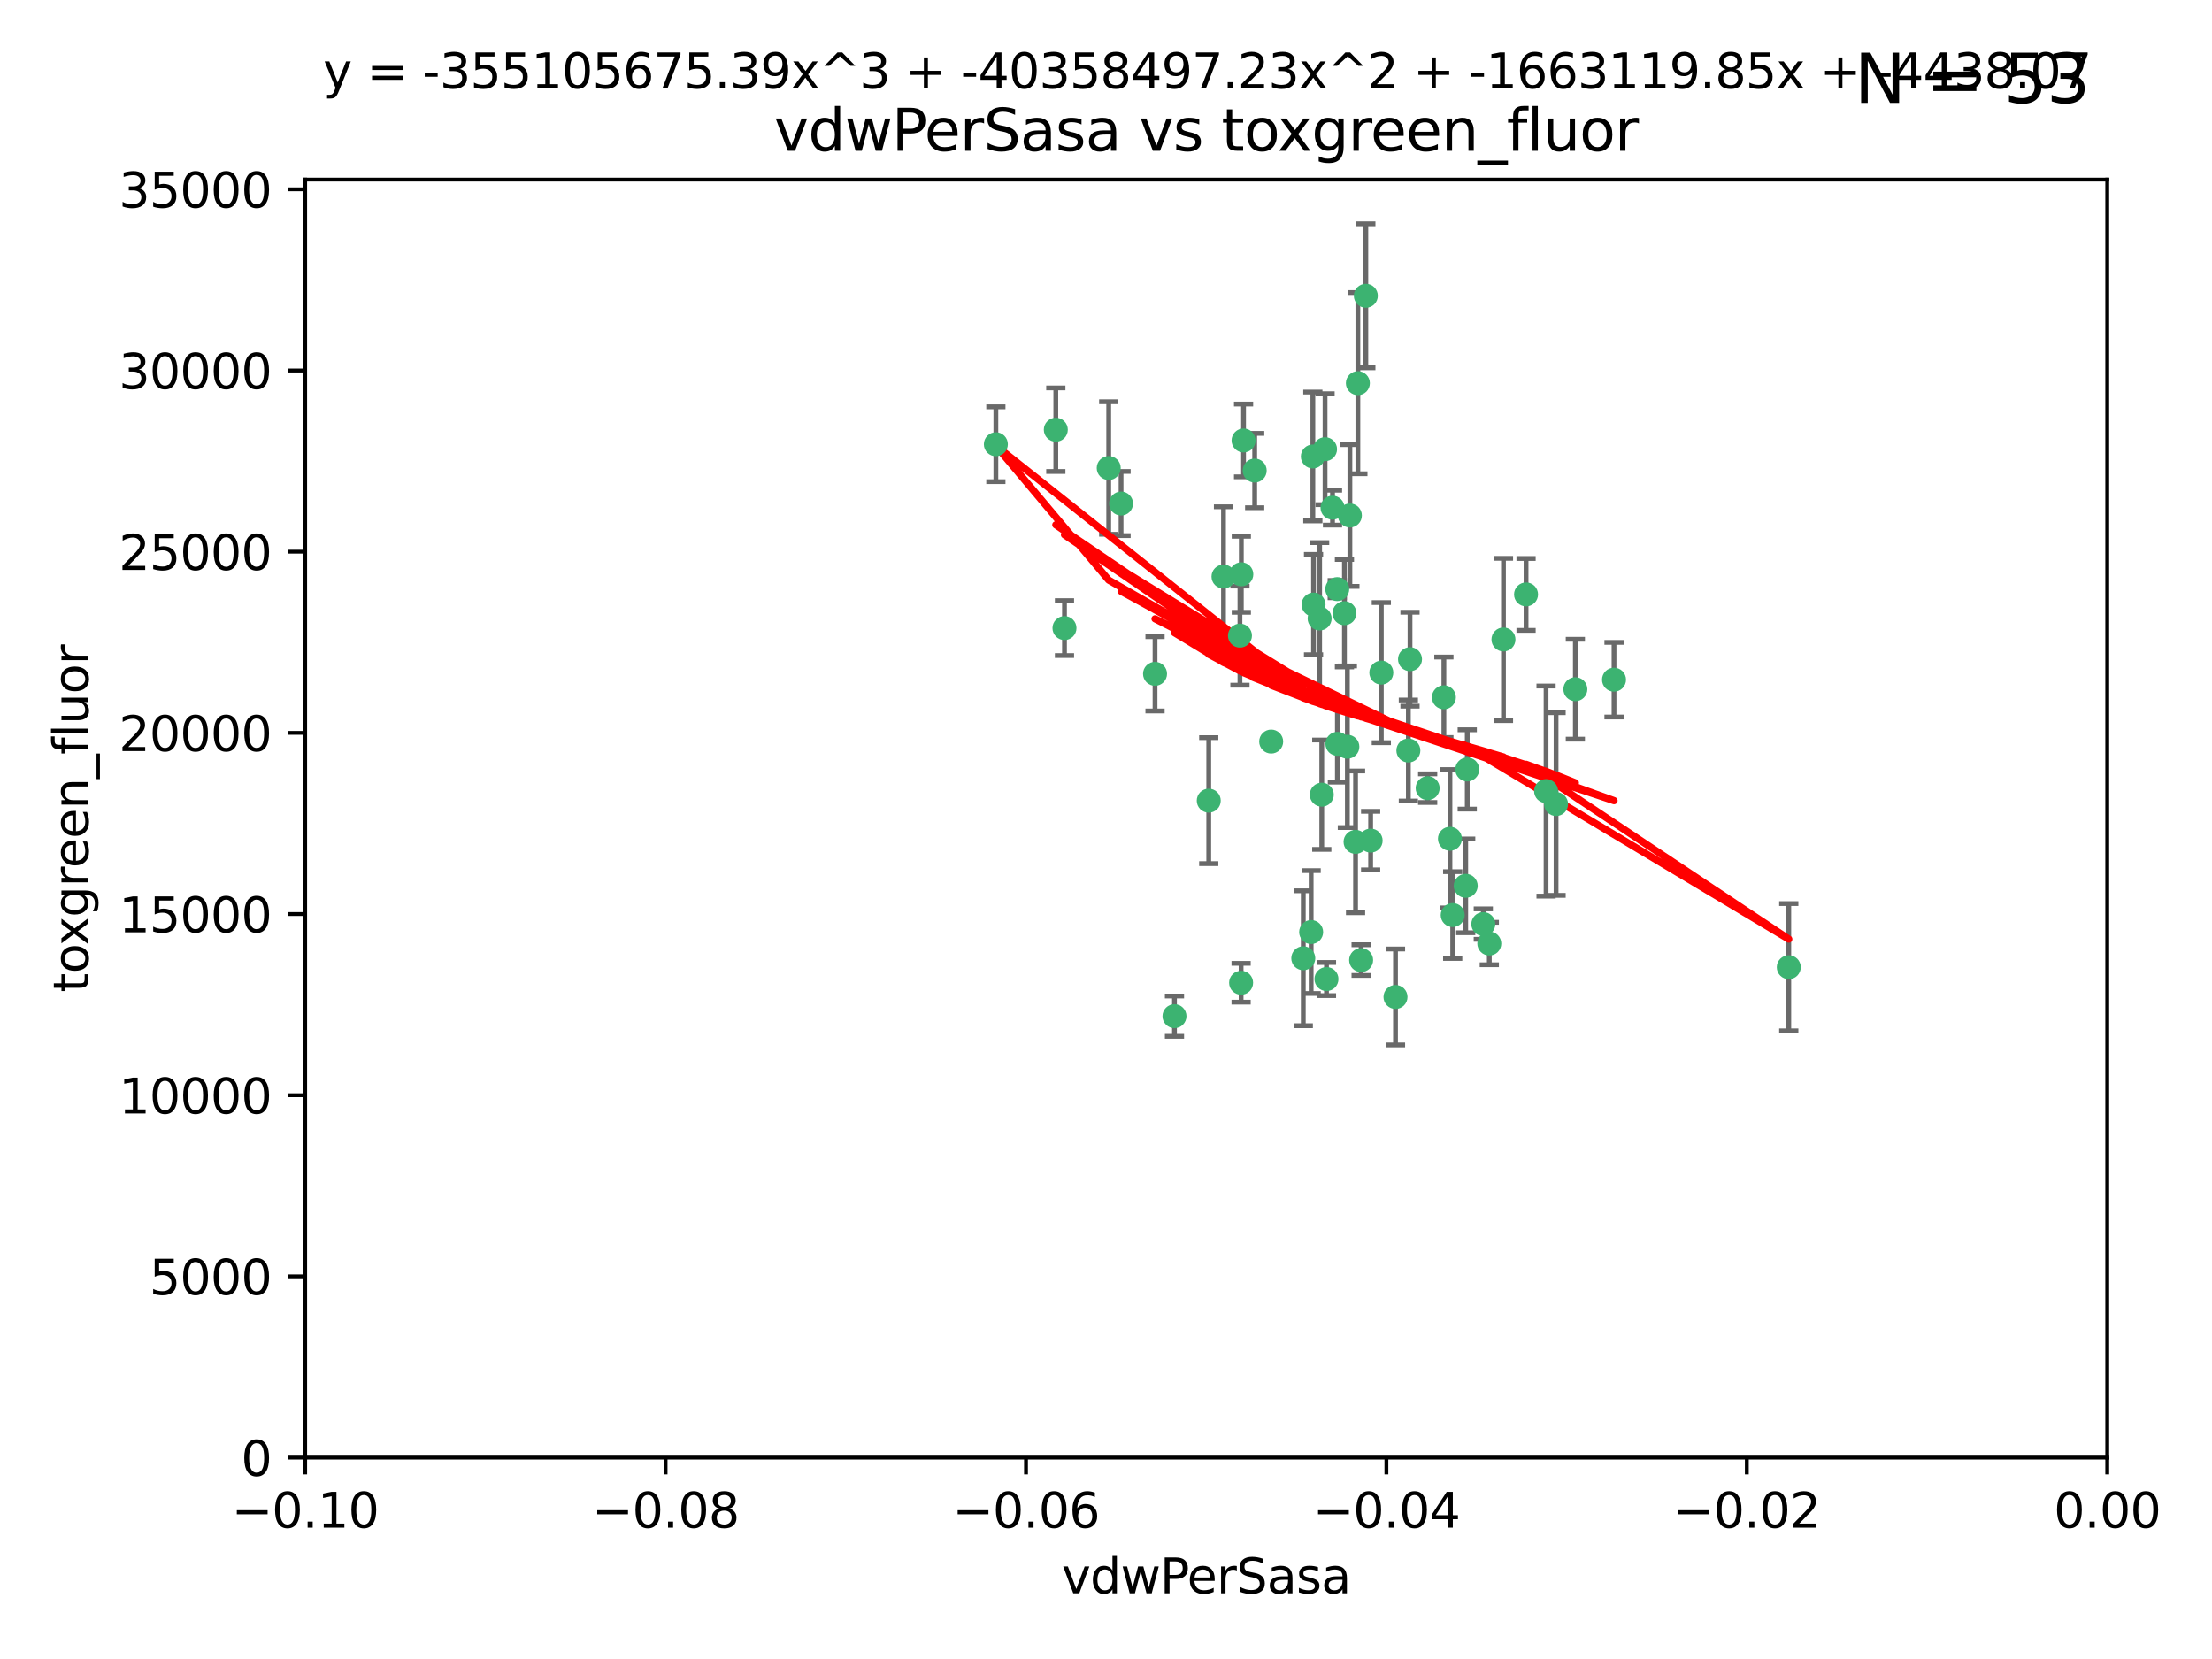 <?xml version="1.0" encoding="utf-8" standalone="no"?>
<!DOCTYPE svg PUBLIC "-//W3C//DTD SVG 1.1//EN"
  "http://www.w3.org/Graphics/SVG/1.1/DTD/svg11.dtd">
<svg xmlns:xlink="http://www.w3.org/1999/xlink" width="460.8pt" height="345.6pt" viewBox="0 0 460.8 345.6" xmlns="http://www.w3.org/2000/svg" version="1.1">
 <defs>
  <style type="text/css">*{stroke-linejoin: round; stroke-linecap: butt}</style>
 </defs>
 <g id="figure_1">
  <g id="patch_1">
   <path d="M 0 345.6 
L 460.8 345.6 
L 460.8 0 
L 0 0 
z
" style="fill: #ffffff"/>
  </g>
  <g id="axes_1">
   <g id="patch_2">
    <path d="M 63.571 303.64 
L 438.975 303.64 
L 438.975 37.411 
L 63.571 37.411 
z
" style="fill: #ffffff"/>
   </g>
   <g id="PathCollection_1">
    <defs>
     <path id="m652ab8108d" d="M 0 1.118 
C 0.297 1.118 0.581 1 0.791 0.791 
C 1 0.581 1.118 0.297 1.118 0 
C 1.118 -0.297 1 -0.581 0.791 -0.791 
C 0.581 -1 0.297 -1.118 0 -1.118 
C -0.297 -1.118 -0.581 -1 -0.791 -0.791 
C -1 -0.581 -1.118 -0.297 -1.118 0 
C -1.118 0.297 -1 0.581 -0.791 0.791 
C -0.581 1 -0.297 1.118 0 1.118 
z
" style="stroke: #3cb371"/>
    </defs>
    <g clip-path="url(#p3e6c716618)">
     <use xlink:href="#m652ab8108d" x="261.374" y="98.026" style="fill: #3cb371; stroke: #3cb371"/>
     <use xlink:href="#m652ab8108d" x="273.49" y="95.094" style="fill: #3cb371; stroke: #3cb371"/>
     <use xlink:href="#m652ab8108d" x="219.944" y="89.516" style="fill: #3cb371; stroke: #3cb371"/>
     <use xlink:href="#m652ab8108d" x="274.902" y="128.839" style="fill: #3cb371; stroke: #3cb371"/>
     <use xlink:href="#m652ab8108d" x="293.731" y="137.321" style="fill: #3cb371; stroke: #3cb371"/>
     <use xlink:href="#m652ab8108d" x="259.057" y="91.754" style="fill: #3cb371; stroke: #3cb371"/>
     <use xlink:href="#m652ab8108d" x="273.633" y="125.947" style="fill: #3cb371; stroke: #3cb371"/>
     <use xlink:href="#m652ab8108d" x="264.81" y="154.483" style="fill: #3cb371; stroke: #3cb371"/>
     <use xlink:href="#m652ab8108d" x="281.206" y="107.386" style="fill: #3cb371; stroke: #3cb371"/>
     <use xlink:href="#m652ab8108d" x="258.59" y="119.635" style="fill: #3cb371; stroke: #3cb371"/>
     <use xlink:href="#m652ab8108d" x="282.869" y="79.819" style="fill: #3cb371; stroke: #3cb371"/>
     <use xlink:href="#m652ab8108d" x="278.572" y="122.72" style="fill: #3cb371; stroke: #3cb371"/>
     <use xlink:href="#m652ab8108d" x="276.328" y="203.953" style="fill: #3cb371; stroke: #3cb371"/>
     <use xlink:href="#m652ab8108d" x="278.602" y="154.954" style="fill: #3cb371; stroke: #3cb371"/>
     <use xlink:href="#m652ab8108d" x="233.536" y="104.896" style="fill: #3cb371; stroke: #3cb371"/>
     <use xlink:href="#m652ab8108d" x="293.388" y="156.348" style="fill: #3cb371; stroke: #3cb371"/>
     <use xlink:href="#m652ab8108d" x="277.586" y="105.756" style="fill: #3cb371; stroke: #3cb371"/>
     <use xlink:href="#m652ab8108d" x="230.966" y="97.498" style="fill: #3cb371; stroke: #3cb371"/>
     <use xlink:href="#m652ab8108d" x="207.456" y="92.545" style="fill: #3cb371; stroke: #3cb371"/>
     <use xlink:href="#m652ab8108d" x="275.349" y="165.548" style="fill: #3cb371; stroke: #3cb371"/>
     <use xlink:href="#m652ab8108d" x="254.878" y="120.108" style="fill: #3cb371; stroke: #3cb371"/>
     <use xlink:href="#m652ab8108d" x="244.665" y="211.686" style="fill: #3cb371; stroke: #3cb371"/>
     <use xlink:href="#m652ab8108d" x="283.547" y="200.005" style="fill: #3cb371; stroke: #3cb371"/>
     <use xlink:href="#m652ab8108d" x="221.75" y="130.84" style="fill: #3cb371; stroke: #3cb371"/>
     <use xlink:href="#m652ab8108d" x="271.497" y="199.62" style="fill: #3cb371; stroke: #3cb371"/>
     <use xlink:href="#m652ab8108d" x="282.387" y="175.376" style="fill: #3cb371; stroke: #3cb371"/>
     <use xlink:href="#m652ab8108d" x="240.614" y="140.37" style="fill: #3cb371; stroke: #3cb371"/>
     <use xlink:href="#m652ab8108d" x="276.03" y="93.572" style="fill: #3cb371; stroke: #3cb371"/>
     <use xlink:href="#m652ab8108d" x="280.072" y="127.738" style="fill: #3cb371; stroke: #3cb371"/>
     <use xlink:href="#m652ab8108d" x="300.789" y="145.262" style="fill: #3cb371; stroke: #3cb371"/>
     <use xlink:href="#m652ab8108d" x="287.754" y="140.122" style="fill: #3cb371; stroke: #3cb371"/>
     <use xlink:href="#m652ab8108d" x="284.527" y="61.614" style="fill: #3cb371; stroke: #3cb371"/>
     <use xlink:href="#m652ab8108d" x="302.623" y="190.622" style="fill: #3cb371; stroke: #3cb371"/>
     <use xlink:href="#m652ab8108d" x="258.305" y="132.411" style="fill: #3cb371; stroke: #3cb371"/>
     <use xlink:href="#m652ab8108d" x="251.805" y="166.79" style="fill: #3cb371; stroke: #3cb371"/>
     <use xlink:href="#m652ab8108d" x="258.546" y="204.723" style="fill: #3cb371; stroke: #3cb371"/>
     <use xlink:href="#m652ab8108d" x="297.408" y="164.19" style="fill: #3cb371; stroke: #3cb371"/>
     <use xlink:href="#m652ab8108d" x="280.68" y="155.561" style="fill: #3cb371; stroke: #3cb371"/>
     <use xlink:href="#m652ab8108d" x="290.707" y="207.684" style="fill: #3cb371; stroke: #3cb371"/>
     <use xlink:href="#m652ab8108d" x="313.198" y="133.213" style="fill: #3cb371; stroke: #3cb371"/>
     <use xlink:href="#m652ab8108d" x="305.654" y="160.289" style="fill: #3cb371; stroke: #3cb371"/>
     <use xlink:href="#m652ab8108d" x="310.249" y="196.552" style="fill: #3cb371; stroke: #3cb371"/>
     <use xlink:href="#m652ab8108d" x="302.048" y="174.728" style="fill: #3cb371; stroke: #3cb371"/>
     <use xlink:href="#m652ab8108d" x="336.23" y="141.593" style="fill: #3cb371; stroke: #3cb371"/>
     <use xlink:href="#m652ab8108d" x="285.529" y="175.112" style="fill: #3cb371; stroke: #3cb371"/>
     <use xlink:href="#m652ab8108d" x="273.135" y="194.16" style="fill: #3cb371; stroke: #3cb371"/>
     <use xlink:href="#m652ab8108d" x="308.999" y="192.502" style="fill: #3cb371; stroke: #3cb371"/>
     <use xlink:href="#m652ab8108d" x="322.074" y="164.794" style="fill: #3cb371; stroke: #3cb371"/>
     <use xlink:href="#m652ab8108d" x="328.173" y="143.576" style="fill: #3cb371; stroke: #3cb371"/>
     <use xlink:href="#m652ab8108d" x="324.157" y="167.495" style="fill: #3cb371; stroke: #3cb371"/>
     <use xlink:href="#m652ab8108d" x="317.903" y="123.828" style="fill: #3cb371; stroke: #3cb371"/>
     <use xlink:href="#m652ab8108d" x="372.634" y="201.488" style="fill: #3cb371; stroke: #3cb371"/>
     <use xlink:href="#m652ab8108d" x="305.333" y="184.534" style="fill: #3cb371; stroke: #3cb371"/>
    </g>
   </g>
   <g id="matplotlib.axis_1">
    <g id="xtick_1">
     <g id="line2d_1">
      <defs>
       <path id="m09609384fc" d="M 0 0 
L 0 3.5 
" style="stroke: #000000; stroke-width: 0.8"/>
      </defs>
      <g>
       <use xlink:href="#m09609384fc" x="63.571" y="303.64" style="stroke: #000000; stroke-width: 0.8"/>
      </g>
     </g>
     <g id="text_1">
      <!-- −0.10 -->
      <g transform="translate(48.249 318.238)scale(0.1 -0.1)">
       <defs>
        <path id="DejaVuSans-2212" d="M 678 2272 
L 4684 2272 
L 4684 1741 
L 678 1741 
L 678 2272 
z
" transform="scale(0.016)"/>
        <path id="DejaVuSans-30" d="M 2034 4250 
Q 1547 4250 1301 3770 
Q 1056 3291 1056 2328 
Q 1056 1369 1301 889 
Q 1547 409 2034 409 
Q 2525 409 2770 889 
Q 3016 1369 3016 2328 
Q 3016 3291 2770 3770 
Q 2525 4250 2034 4250 
z
M 2034 4750 
Q 2819 4750 3233 4129 
Q 3647 3509 3647 2328 
Q 3647 1150 3233 529 
Q 2819 -91 2034 -91 
Q 1250 -91 836 529 
Q 422 1150 422 2328 
Q 422 3509 836 4129 
Q 1250 4750 2034 4750 
z
" transform="scale(0.016)"/>
        <path id="DejaVuSans-2e" d="M 684 794 
L 1344 794 
L 1344 0 
L 684 0 
L 684 794 
z
" transform="scale(0.016)"/>
        <path id="DejaVuSans-31" d="M 794 531 
L 1825 531 
L 1825 4091 
L 703 3866 
L 703 4441 
L 1819 4666 
L 2450 4666 
L 2450 531 
L 3481 531 
L 3481 0 
L 794 0 
L 794 531 
z
" transform="scale(0.016)"/>
       </defs>
       <use xlink:href="#DejaVuSans-2212"/>
       <use xlink:href="#DejaVuSans-30" x="83.789"/>
       <use xlink:href="#DejaVuSans-2e" x="147.412"/>
       <use xlink:href="#DejaVuSans-31" x="179.199"/>
       <use xlink:href="#DejaVuSans-30" x="242.822"/>
      </g>
     </g>
    </g>
    <g id="xtick_2">
     <g id="line2d_2">
      <g>
       <use xlink:href="#m09609384fc" x="138.652" y="303.64" style="stroke: #000000; stroke-width: 0.8"/>
      </g>
     </g>
     <g id="text_2">
      <!-- −0.08 -->
      <g transform="translate(123.329 318.238)scale(0.1 -0.1)">
       <defs>
        <path id="DejaVuSans-38" d="M 2034 2216 
Q 1584 2216 1326 1975 
Q 1069 1734 1069 1313 
Q 1069 891 1326 650 
Q 1584 409 2034 409 
Q 2484 409 2743 651 
Q 3003 894 3003 1313 
Q 3003 1734 2745 1975 
Q 2488 2216 2034 2216 
z
M 1403 2484 
Q 997 2584 770 2862 
Q 544 3141 544 3541 
Q 544 4100 942 4425 
Q 1341 4750 2034 4750 
Q 2731 4750 3128 4425 
Q 3525 4100 3525 3541 
Q 3525 3141 3298 2862 
Q 3072 2584 2669 2484 
Q 3125 2378 3379 2068 
Q 3634 1759 3634 1313 
Q 3634 634 3220 271 
Q 2806 -91 2034 -91 
Q 1263 -91 848 271 
Q 434 634 434 1313 
Q 434 1759 690 2068 
Q 947 2378 1403 2484 
z
M 1172 3481 
Q 1172 3119 1398 2916 
Q 1625 2713 2034 2713 
Q 2441 2713 2670 2916 
Q 2900 3119 2900 3481 
Q 2900 3844 2670 4047 
Q 2441 4250 2034 4250 
Q 1625 4250 1398 4047 
Q 1172 3844 1172 3481 
z
" transform="scale(0.016)"/>
       </defs>
       <use xlink:href="#DejaVuSans-2212"/>
       <use xlink:href="#DejaVuSans-30" x="83.789"/>
       <use xlink:href="#DejaVuSans-2e" x="147.412"/>
       <use xlink:href="#DejaVuSans-30" x="179.199"/>
       <use xlink:href="#DejaVuSans-38" x="242.822"/>
      </g>
     </g>
    </g>
    <g id="xtick_3">
     <g id="line2d_3">
      <g>
       <use xlink:href="#m09609384fc" x="213.733" y="303.64" style="stroke: #000000; stroke-width: 0.8"/>
      </g>
     </g>
     <g id="text_3">
      <!-- −0.06 -->
      <g transform="translate(198.41 318.238)scale(0.1 -0.1)">
       <defs>
        <path id="DejaVuSans-36" d="M 2113 2584 
Q 1688 2584 1439 2293 
Q 1191 2003 1191 1497 
Q 1191 994 1439 701 
Q 1688 409 2113 409 
Q 2538 409 2786 701 
Q 3034 994 3034 1497 
Q 3034 2003 2786 2293 
Q 2538 2584 2113 2584 
z
M 3366 4563 
L 3366 3988 
Q 3128 4100 2886 4159 
Q 2644 4219 2406 4219 
Q 1781 4219 1451 3797 
Q 1122 3375 1075 2522 
Q 1259 2794 1537 2939 
Q 1816 3084 2150 3084 
Q 2853 3084 3261 2657 
Q 3669 2231 3669 1497 
Q 3669 778 3244 343 
Q 2819 -91 2113 -91 
Q 1303 -91 875 529 
Q 447 1150 447 2328 
Q 447 3434 972 4092 
Q 1497 4750 2381 4750 
Q 2619 4750 2861 4703 
Q 3103 4656 3366 4563 
z
" transform="scale(0.016)"/>
       </defs>
       <use xlink:href="#DejaVuSans-2212"/>
       <use xlink:href="#DejaVuSans-30" x="83.789"/>
       <use xlink:href="#DejaVuSans-2e" x="147.412"/>
       <use xlink:href="#DejaVuSans-30" x="179.199"/>
       <use xlink:href="#DejaVuSans-36" x="242.822"/>
      </g>
     </g>
    </g>
    <g id="xtick_4">
     <g id="line2d_4">
      <g>
       <use xlink:href="#m09609384fc" x="288.813" y="303.64" style="stroke: #000000; stroke-width: 0.8"/>
      </g>
     </g>
     <g id="text_4">
      <!-- −0.04 -->
      <g transform="translate(273.491 318.238)scale(0.1 -0.1)">
       <defs>
        <path id="DejaVuSans-34" d="M 2419 4116 
L 825 1625 
L 2419 1625 
L 2419 4116 
z
M 2253 4666 
L 3047 4666 
L 3047 1625 
L 3713 1625 
L 3713 1100 
L 3047 1100 
L 3047 0 
L 2419 0 
L 2419 1100 
L 313 1100 
L 313 1709 
L 2253 4666 
z
" transform="scale(0.016)"/>
       </defs>
       <use xlink:href="#DejaVuSans-2212"/>
       <use xlink:href="#DejaVuSans-30" x="83.789"/>
       <use xlink:href="#DejaVuSans-2e" x="147.412"/>
       <use xlink:href="#DejaVuSans-30" x="179.199"/>
       <use xlink:href="#DejaVuSans-34" x="242.822"/>
      </g>
     </g>
    </g>
    <g id="xtick_5">
     <g id="line2d_5">
      <g>
       <use xlink:href="#m09609384fc" x="363.894" y="303.64" style="stroke: #000000; stroke-width: 0.8"/>
      </g>
     </g>
     <g id="text_5">
      <!-- −0.02 -->
      <g transform="translate(348.572 318.238)scale(0.1 -0.1)">
       <defs>
        <path id="DejaVuSans-32" d="M 1228 531 
L 3431 531 
L 3431 0 
L 469 0 
L 469 531 
Q 828 903 1448 1529 
Q 2069 2156 2228 2338 
Q 2531 2678 2651 2914 
Q 2772 3150 2772 3378 
Q 2772 3750 2511 3984 
Q 2250 4219 1831 4219 
Q 1534 4219 1204 4116 
Q 875 4013 500 3803 
L 500 4441 
Q 881 4594 1212 4672 
Q 1544 4750 1819 4750 
Q 2544 4750 2975 4387 
Q 3406 4025 3406 3419 
Q 3406 3131 3298 2873 
Q 3191 2616 2906 2266 
Q 2828 2175 2409 1742 
Q 1991 1309 1228 531 
z
" transform="scale(0.016)"/>
       </defs>
       <use xlink:href="#DejaVuSans-2212"/>
       <use xlink:href="#DejaVuSans-30" x="83.789"/>
       <use xlink:href="#DejaVuSans-2e" x="147.412"/>
       <use xlink:href="#DejaVuSans-30" x="179.199"/>
       <use xlink:href="#DejaVuSans-32" x="242.822"/>
      </g>
     </g>
    </g>
    <g id="xtick_6">
     <g id="line2d_6">
      <g>
       <use xlink:href="#m09609384fc" x="438.975" y="303.64" style="stroke: #000000; stroke-width: 0.8"/>
      </g>
     </g>
     <g id="text_6">
      <!-- 0.00 -->
      <g transform="translate(427.842 318.238)scale(0.1 -0.1)">
       <use xlink:href="#DejaVuSans-30"/>
       <use xlink:href="#DejaVuSans-2e" x="63.623"/>
       <use xlink:href="#DejaVuSans-30" x="95.41"/>
       <use xlink:href="#DejaVuSans-30" x="159.033"/>
      </g>
     </g>
    </g>
    <g id="text_7">
     <!-- vdwPerSasa -->
     <g transform="translate(221.178 331.917)scale(0.1 -0.1)">
      <defs>
       <path id="DejaVuSans-76" d="M 191 3500 
L 800 3500 
L 1894 563 
L 2988 3500 
L 3597 3500 
L 2284 0 
L 1503 0 
L 191 3500 
z
" transform="scale(0.016)"/>
       <path id="DejaVuSans-64" d="M 2906 2969 
L 2906 4863 
L 3481 4863 
L 3481 0 
L 2906 0 
L 2906 525 
Q 2725 213 2448 61 
Q 2172 -91 1784 -91 
Q 1150 -91 751 415 
Q 353 922 353 1747 
Q 353 2572 751 3078 
Q 1150 3584 1784 3584 
Q 2172 3584 2448 3432 
Q 2725 3281 2906 2969 
z
M 947 1747 
Q 947 1113 1208 752 
Q 1469 391 1925 391 
Q 2381 391 2643 752 
Q 2906 1113 2906 1747 
Q 2906 2381 2643 2742 
Q 2381 3103 1925 3103 
Q 1469 3103 1208 2742 
Q 947 2381 947 1747 
z
" transform="scale(0.016)"/>
       <path id="DejaVuSans-77" d="M 269 3500 
L 844 3500 
L 1563 769 
L 2278 3500 
L 2956 3500 
L 3675 769 
L 4391 3500 
L 4966 3500 
L 4050 0 
L 3372 0 
L 2619 2869 
L 1863 0 
L 1184 0 
L 269 3500 
z
" transform="scale(0.016)"/>
       <path id="DejaVuSans-50" d="M 1259 4147 
L 1259 2394 
L 2053 2394 
Q 2494 2394 2734 2622 
Q 2975 2850 2975 3272 
Q 2975 3691 2734 3919 
Q 2494 4147 2053 4147 
L 1259 4147 
z
M 628 4666 
L 2053 4666 
Q 2838 4666 3239 4311 
Q 3641 3956 3641 3272 
Q 3641 2581 3239 2228 
Q 2838 1875 2053 1875 
L 1259 1875 
L 1259 0 
L 628 0 
L 628 4666 
z
" transform="scale(0.016)"/>
       <path id="DejaVuSans-65" d="M 3597 1894 
L 3597 1613 
L 953 1613 
Q 991 1019 1311 708 
Q 1631 397 2203 397 
Q 2534 397 2845 478 
Q 3156 559 3463 722 
L 3463 178 
Q 3153 47 2828 -22 
Q 2503 -91 2169 -91 
Q 1331 -91 842 396 
Q 353 884 353 1716 
Q 353 2575 817 3079 
Q 1281 3584 2069 3584 
Q 2775 3584 3186 3129 
Q 3597 2675 3597 1894 
z
M 3022 2063 
Q 3016 2534 2758 2815 
Q 2500 3097 2075 3097 
Q 1594 3097 1305 2825 
Q 1016 2553 972 2059 
L 3022 2063 
z
" transform="scale(0.016)"/>
       <path id="DejaVuSans-72" d="M 2631 2963 
Q 2534 3019 2420 3045 
Q 2306 3072 2169 3072 
Q 1681 3072 1420 2755 
Q 1159 2438 1159 1844 
L 1159 0 
L 581 0 
L 581 3500 
L 1159 3500 
L 1159 2956 
Q 1341 3275 1631 3429 
Q 1922 3584 2338 3584 
Q 2397 3584 2469 3576 
Q 2541 3569 2628 3553 
L 2631 2963 
z
" transform="scale(0.016)"/>
       <path id="DejaVuSans-53" d="M 3425 4513 
L 3425 3897 
Q 3066 4069 2747 4153 
Q 2428 4238 2131 4238 
Q 1616 4238 1336 4038 
Q 1056 3838 1056 3469 
Q 1056 3159 1242 3001 
Q 1428 2844 1947 2747 
L 2328 2669 
Q 3034 2534 3370 2195 
Q 3706 1856 3706 1288 
Q 3706 609 3251 259 
Q 2797 -91 1919 -91 
Q 1588 -91 1214 -16 
Q 841 59 441 206 
L 441 856 
Q 825 641 1194 531 
Q 1563 422 1919 422 
Q 2459 422 2753 634 
Q 3047 847 3047 1241 
Q 3047 1584 2836 1778 
Q 2625 1972 2144 2069 
L 1759 2144 
Q 1053 2284 737 2584 
Q 422 2884 422 3419 
Q 422 4038 858 4394 
Q 1294 4750 2059 4750 
Q 2388 4750 2728 4690 
Q 3069 4631 3425 4513 
z
" transform="scale(0.016)"/>
       <path id="DejaVuSans-61" d="M 2194 1759 
Q 1497 1759 1228 1600 
Q 959 1441 959 1056 
Q 959 750 1161 570 
Q 1363 391 1709 391 
Q 2188 391 2477 730 
Q 2766 1069 2766 1631 
L 2766 1759 
L 2194 1759 
z
M 3341 1997 
L 3341 0 
L 2766 0 
L 2766 531 
Q 2569 213 2275 61 
Q 1981 -91 1556 -91 
Q 1019 -91 701 211 
Q 384 513 384 1019 
Q 384 1609 779 1909 
Q 1175 2209 1959 2209 
L 2766 2209 
L 2766 2266 
Q 2766 2663 2505 2880 
Q 2244 3097 1772 3097 
Q 1472 3097 1187 3025 
Q 903 2953 641 2809 
L 641 3341 
Q 956 3463 1253 3523 
Q 1550 3584 1831 3584 
Q 2591 3584 2966 3190 
Q 3341 2797 3341 1997 
z
" transform="scale(0.016)"/>
       <path id="DejaVuSans-73" d="M 2834 3397 
L 2834 2853 
Q 2591 2978 2328 3040 
Q 2066 3103 1784 3103 
Q 1356 3103 1142 2972 
Q 928 2841 928 2578 
Q 928 2378 1081 2264 
Q 1234 2150 1697 2047 
L 1894 2003 
Q 2506 1872 2764 1633 
Q 3022 1394 3022 966 
Q 3022 478 2636 193 
Q 2250 -91 1575 -91 
Q 1294 -91 989 -36 
Q 684 19 347 128 
L 347 722 
Q 666 556 975 473 
Q 1284 391 1588 391 
Q 1994 391 2212 530 
Q 2431 669 2431 922 
Q 2431 1156 2273 1281 
Q 2116 1406 1581 1522 
L 1381 1569 
Q 847 1681 609 1914 
Q 372 2147 372 2553 
Q 372 3047 722 3315 
Q 1072 3584 1716 3584 
Q 2034 3584 2315 3537 
Q 2597 3491 2834 3397 
z
" transform="scale(0.016)"/>
      </defs>
      <use xlink:href="#DejaVuSans-76"/>
      <use xlink:href="#DejaVuSans-64" x="59.18"/>
      <use xlink:href="#DejaVuSans-77" x="122.656"/>
      <use xlink:href="#DejaVuSans-50" x="204.443"/>
      <use xlink:href="#DejaVuSans-65" x="261.121"/>
      <use xlink:href="#DejaVuSans-72" x="322.645"/>
      <use xlink:href="#DejaVuSans-53" x="363.758"/>
      <use xlink:href="#DejaVuSans-61" x="427.234"/>
      <use xlink:href="#DejaVuSans-73" x="488.514"/>
      <use xlink:href="#DejaVuSans-61" x="540.613"/>
     </g>
    </g>
   </g>
   <g id="matplotlib.axis_2">
    <g id="ytick_1">
     <g id="line2d_7">
      <defs>
       <path id="m6e45a6bcc0" d="M 0 0 
L -3.5 0 
" style="stroke: #000000; stroke-width: 0.8"/>
      </defs>
      <g>
       <use xlink:href="#m6e45a6bcc0" x="63.571" y="303.64" style="stroke: #000000; stroke-width: 0.8"/>
      </g>
     </g>
     <g id="text_8">
      <!-- 0 -->
      <g transform="translate(50.209 307.439)scale(0.1 -0.1)">
       <use xlink:href="#DejaVuSans-30"/>
      </g>
     </g>
    </g>
    <g id="ytick_2">
     <g id="line2d_8">
      <g>
       <use xlink:href="#m6e45a6bcc0" x="63.571" y="265.897" style="stroke: #000000; stroke-width: 0.8"/>
      </g>
     </g>
     <g id="text_9">
      <!-- 5000 -->
      <g transform="translate(31.121 269.696)scale(0.1 -0.1)">
       <defs>
        <path id="DejaVuSans-35" d="M 691 4666 
L 3169 4666 
L 3169 4134 
L 1269 4134 
L 1269 2991 
Q 1406 3038 1543 3061 
Q 1681 3084 1819 3084 
Q 2600 3084 3056 2656 
Q 3513 2228 3513 1497 
Q 3513 744 3044 326 
Q 2575 -91 1722 -91 
Q 1428 -91 1123 -41 
Q 819 9 494 109 
L 494 744 
Q 775 591 1075 516 
Q 1375 441 1709 441 
Q 2250 441 2565 725 
Q 2881 1009 2881 1497 
Q 2881 1984 2565 2268 
Q 2250 2553 1709 2553 
Q 1456 2553 1204 2497 
Q 953 2441 691 2322 
L 691 4666 
z
" transform="scale(0.016)"/>
       </defs>
       <use xlink:href="#DejaVuSans-35"/>
       <use xlink:href="#DejaVuSans-30" x="63.623"/>
       <use xlink:href="#DejaVuSans-30" x="127.246"/>
       <use xlink:href="#DejaVuSans-30" x="190.869"/>
      </g>
     </g>
    </g>
    <g id="ytick_3">
     <g id="line2d_9">
      <g>
       <use xlink:href="#m6e45a6bcc0" x="63.571" y="228.154" style="stroke: #000000; stroke-width: 0.8"/>
      </g>
     </g>
     <g id="text_10">
      <!-- 10000 -->
      <g transform="translate(24.759 231.953)scale(0.1 -0.1)">
       <use xlink:href="#DejaVuSans-31"/>
       <use xlink:href="#DejaVuSans-30" x="63.623"/>
       <use xlink:href="#DejaVuSans-30" x="127.246"/>
       <use xlink:href="#DejaVuSans-30" x="190.869"/>
       <use xlink:href="#DejaVuSans-30" x="254.492"/>
      </g>
     </g>
    </g>
    <g id="ytick_4">
     <g id="line2d_10">
      <g>
       <use xlink:href="#m6e45a6bcc0" x="63.571" y="190.411" style="stroke: #000000; stroke-width: 0.8"/>
      </g>
     </g>
     <g id="text_11">
      <!-- 15000 -->
      <g transform="translate(24.759 194.21)scale(0.1 -0.1)">
       <use xlink:href="#DejaVuSans-31"/>
       <use xlink:href="#DejaVuSans-35" x="63.623"/>
       <use xlink:href="#DejaVuSans-30" x="127.246"/>
       <use xlink:href="#DejaVuSans-30" x="190.869"/>
       <use xlink:href="#DejaVuSans-30" x="254.492"/>
      </g>
     </g>
    </g>
    <g id="ytick_5">
     <g id="line2d_11">
      <g>
       <use xlink:href="#m6e45a6bcc0" x="63.571" y="152.668" style="stroke: #000000; stroke-width: 0.8"/>
      </g>
     </g>
     <g id="text_12">
      <!-- 20000 -->
      <g transform="translate(24.759 156.467)scale(0.1 -0.1)">
       <use xlink:href="#DejaVuSans-32"/>
       <use xlink:href="#DejaVuSans-30" x="63.623"/>
       <use xlink:href="#DejaVuSans-30" x="127.246"/>
       <use xlink:href="#DejaVuSans-30" x="190.869"/>
       <use xlink:href="#DejaVuSans-30" x="254.492"/>
      </g>
     </g>
    </g>
    <g id="ytick_6">
     <g id="line2d_12">
      <g>
       <use xlink:href="#m6e45a6bcc0" x="63.571" y="114.925" style="stroke: #000000; stroke-width: 0.8"/>
      </g>
     </g>
     <g id="text_13">
      <!-- 25000 -->
      <g transform="translate(24.759 118.724)scale(0.1 -0.1)">
       <use xlink:href="#DejaVuSans-32"/>
       <use xlink:href="#DejaVuSans-35" x="63.623"/>
       <use xlink:href="#DejaVuSans-30" x="127.246"/>
       <use xlink:href="#DejaVuSans-30" x="190.869"/>
       <use xlink:href="#DejaVuSans-30" x="254.492"/>
      </g>
     </g>
    </g>
    <g id="ytick_7">
     <g id="line2d_13">
      <g>
       <use xlink:href="#m6e45a6bcc0" x="63.571" y="77.181" style="stroke: #000000; stroke-width: 0.8"/>
      </g>
     </g>
     <g id="text_14">
      <!-- 30000 -->
      <g transform="translate(24.759 80.981)scale(0.1 -0.1)">
       <defs>
        <path id="DejaVuSans-33" d="M 2597 2516 
Q 3050 2419 3304 2112 
Q 3559 1806 3559 1356 
Q 3559 666 3084 287 
Q 2609 -91 1734 -91 
Q 1441 -91 1130 -33 
Q 819 25 488 141 
L 488 750 
Q 750 597 1062 519 
Q 1375 441 1716 441 
Q 2309 441 2620 675 
Q 2931 909 2931 1356 
Q 2931 1769 2642 2001 
Q 2353 2234 1838 2234 
L 1294 2234 
L 1294 2753 
L 1863 2753 
Q 2328 2753 2575 2939 
Q 2822 3125 2822 3475 
Q 2822 3834 2567 4026 
Q 2313 4219 1838 4219 
Q 1578 4219 1281 4162 
Q 984 4106 628 3988 
L 628 4550 
Q 988 4650 1302 4700 
Q 1616 4750 1894 4750 
Q 2613 4750 3031 4423 
Q 3450 4097 3450 3541 
Q 3450 3153 3228 2886 
Q 3006 2619 2597 2516 
z
" transform="scale(0.016)"/>
       </defs>
       <use xlink:href="#DejaVuSans-33"/>
       <use xlink:href="#DejaVuSans-30" x="63.623"/>
       <use xlink:href="#DejaVuSans-30" x="127.246"/>
       <use xlink:href="#DejaVuSans-30" x="190.869"/>
       <use xlink:href="#DejaVuSans-30" x="254.492"/>
      </g>
     </g>
    </g>
    <g id="ytick_8">
     <g id="line2d_14">
      <g>
       <use xlink:href="#m6e45a6bcc0" x="63.571" y="39.438" style="stroke: #000000; stroke-width: 0.8"/>
      </g>
     </g>
     <g id="text_15">
      <!-- 35000 -->
      <g transform="translate(24.759 43.238)scale(0.1 -0.1)">
       <use xlink:href="#DejaVuSans-33"/>
       <use xlink:href="#DejaVuSans-35" x="63.623"/>
       <use xlink:href="#DejaVuSans-30" x="127.246"/>
       <use xlink:href="#DejaVuSans-30" x="190.869"/>
       <use xlink:href="#DejaVuSans-30" x="254.492"/>
      </g>
     </g>
    </g>
    <g id="text_16">
     <!-- toxgreen_fluor -->
     <g transform="translate(18.401 206.72)rotate(-90)scale(0.1 -0.1)">
      <defs>
       <path id="DejaVuSans-74" d="M 1172 4494 
L 1172 3500 
L 2356 3500 
L 2356 3053 
L 1172 3053 
L 1172 1153 
Q 1172 725 1289 603 
Q 1406 481 1766 481 
L 2356 481 
L 2356 0 
L 1766 0 
Q 1100 0 847 248 
Q 594 497 594 1153 
L 594 3053 
L 172 3053 
L 172 3500 
L 594 3500 
L 594 4494 
L 1172 4494 
z
" transform="scale(0.016)"/>
       <path id="DejaVuSans-6f" d="M 1959 3097 
Q 1497 3097 1228 2736 
Q 959 2375 959 1747 
Q 959 1119 1226 758 
Q 1494 397 1959 397 
Q 2419 397 2687 759 
Q 2956 1122 2956 1747 
Q 2956 2369 2687 2733 
Q 2419 3097 1959 3097 
z
M 1959 3584 
Q 2709 3584 3137 3096 
Q 3566 2609 3566 1747 
Q 3566 888 3137 398 
Q 2709 -91 1959 -91 
Q 1206 -91 779 398 
Q 353 888 353 1747 
Q 353 2609 779 3096 
Q 1206 3584 1959 3584 
z
" transform="scale(0.016)"/>
       <path id="DejaVuSans-78" d="M 3513 3500 
L 2247 1797 
L 3578 0 
L 2900 0 
L 1881 1375 
L 863 0 
L 184 0 
L 1544 1831 
L 300 3500 
L 978 3500 
L 1906 2253 
L 2834 3500 
L 3513 3500 
z
" transform="scale(0.016)"/>
       <path id="DejaVuSans-67" d="M 2906 1791 
Q 2906 2416 2648 2759 
Q 2391 3103 1925 3103 
Q 1463 3103 1205 2759 
Q 947 2416 947 1791 
Q 947 1169 1205 825 
Q 1463 481 1925 481 
Q 2391 481 2648 825 
Q 2906 1169 2906 1791 
z
M 3481 434 
Q 3481 -459 3084 -895 
Q 2688 -1331 1869 -1331 
Q 1566 -1331 1297 -1286 
Q 1028 -1241 775 -1147 
L 775 -588 
Q 1028 -725 1275 -790 
Q 1522 -856 1778 -856 
Q 2344 -856 2625 -561 
Q 2906 -266 2906 331 
L 2906 616 
Q 2728 306 2450 153 
Q 2172 0 1784 0 
Q 1141 0 747 490 
Q 353 981 353 1791 
Q 353 2603 747 3093 
Q 1141 3584 1784 3584 
Q 2172 3584 2450 3431 
Q 2728 3278 2906 2969 
L 2906 3500 
L 3481 3500 
L 3481 434 
z
" transform="scale(0.016)"/>
       <path id="DejaVuSans-6e" d="M 3513 2113 
L 3513 0 
L 2938 0 
L 2938 2094 
Q 2938 2591 2744 2837 
Q 2550 3084 2163 3084 
Q 1697 3084 1428 2787 
Q 1159 2491 1159 1978 
L 1159 0 
L 581 0 
L 581 3500 
L 1159 3500 
L 1159 2956 
Q 1366 3272 1645 3428 
Q 1925 3584 2291 3584 
Q 2894 3584 3203 3211 
Q 3513 2838 3513 2113 
z
" transform="scale(0.016)"/>
       <path id="DejaVuSans-5f" d="M 3263 -1063 
L 3263 -1509 
L -63 -1509 
L -63 -1063 
L 3263 -1063 
z
" transform="scale(0.016)"/>
       <path id="DejaVuSans-66" d="M 2375 4863 
L 2375 4384 
L 1825 4384 
Q 1516 4384 1395 4259 
Q 1275 4134 1275 3809 
L 1275 3500 
L 2222 3500 
L 2222 3053 
L 1275 3053 
L 1275 0 
L 697 0 
L 697 3053 
L 147 3053 
L 147 3500 
L 697 3500 
L 697 3744 
Q 697 4328 969 4595 
Q 1241 4863 1831 4863 
L 2375 4863 
z
" transform="scale(0.016)"/>
       <path id="DejaVuSans-6c" d="M 603 4863 
L 1178 4863 
L 1178 0 
L 603 0 
L 603 4863 
z
" transform="scale(0.016)"/>
       <path id="DejaVuSans-75" d="M 544 1381 
L 544 3500 
L 1119 3500 
L 1119 1403 
Q 1119 906 1312 657 
Q 1506 409 1894 409 
Q 2359 409 2629 706 
Q 2900 1003 2900 1516 
L 2900 3500 
L 3475 3500 
L 3475 0 
L 2900 0 
L 2900 538 
Q 2691 219 2414 64 
Q 2138 -91 1772 -91 
Q 1169 -91 856 284 
Q 544 659 544 1381 
z
M 1991 3584 
L 1991 3584 
z
" transform="scale(0.016)"/>
      </defs>
      <use xlink:href="#DejaVuSans-74"/>
      <use xlink:href="#DejaVuSans-6f" x="39.209"/>
      <use xlink:href="#DejaVuSans-78" x="97.266"/>
      <use xlink:href="#DejaVuSans-67" x="156.445"/>
      <use xlink:href="#DejaVuSans-72" x="219.922"/>
      <use xlink:href="#DejaVuSans-65" x="258.785"/>
      <use xlink:href="#DejaVuSans-65" x="320.309"/>
      <use xlink:href="#DejaVuSans-6e" x="381.832"/>
      <use xlink:href="#DejaVuSans-5f" x="445.211"/>
      <use xlink:href="#DejaVuSans-66" x="495.211"/>
      <use xlink:href="#DejaVuSans-6c" x="530.416"/>
      <use xlink:href="#DejaVuSans-75" x="558.199"/>
      <use xlink:href="#DejaVuSans-6f" x="621.578"/>
      <use xlink:href="#DejaVuSans-72" x="682.76"/>
     </g>
    </g>
   </g>
   <g id="LineCollection_1">
    <path d="M 261.374 105.772 
L 261.374 90.281 
" clip-path="url(#p3e6c716618)" style="fill: none; stroke: #696969"/>
    <path d="M 273.49 108.514 
L 273.49 81.675 
" clip-path="url(#p3e6c716618)" style="fill: none; stroke: #696969"/>
    <path d="M 219.944 98.217 
L 219.944 80.815 
" clip-path="url(#p3e6c716618)" style="fill: none; stroke: #696969"/>
    <path d="M 274.902 144.637 
L 274.902 113.041 
" clip-path="url(#p3e6c716618)" style="fill: none; stroke: #696969"/>
    <path d="M 293.731 147.102 
L 293.731 127.541 
" clip-path="url(#p3e6c716618)" style="fill: none; stroke: #696969"/>
    <path d="M 259.057 99.334 
L 259.057 84.174 
" clip-path="url(#p3e6c716618)" style="fill: none; stroke: #696969"/>
    <path d="M 273.633 136.397 
L 273.633 115.497 
" clip-path="url(#p3e6c716618)" style="fill: none; stroke: #696969"/>
    <path d="M 264.81 155.048 
L 264.81 153.918 
" clip-path="url(#p3e6c716618)" style="fill: none; stroke: #696969"/>
    <path d="M 281.206 122.155 
L 281.206 92.617 
" clip-path="url(#p3e6c716618)" style="fill: none; stroke: #696969"/>
    <path d="M 258.59 127.554 
L 258.59 111.717 
" clip-path="url(#p3e6c716618)" style="fill: none; stroke: #696969"/>
    <path d="M 282.869 98.693 
L 282.869 60.945 
" clip-path="url(#p3e6c716618)" style="fill: none; stroke: #696969"/>
    <path d="M 278.572 124.514 
L 278.572 120.926 
" clip-path="url(#p3e6c716618)" style="fill: none; stroke: #696969"/>
    <path d="M 276.328 207.405 
L 276.328 200.501 
" clip-path="url(#p3e6c716618)" style="fill: none; stroke: #696969"/>
    <path d="M 278.602 162.929 
L 278.602 146.979 
" clip-path="url(#p3e6c716618)" style="fill: none; stroke: #696969"/>
    <path d="M 233.536 111.578 
L 233.536 98.214 
" clip-path="url(#p3e6c716618)" style="fill: none; stroke: #696969"/>
    <path d="M 293.388 166.868 
L 293.388 145.829 
" clip-path="url(#p3e6c716618)" style="fill: none; stroke: #696969"/>
    <path d="M 277.586 109.392 
L 277.586 102.12 
" clip-path="url(#p3e6c716618)" style="fill: none; stroke: #696969"/>
    <path d="M 230.966 111.302 
L 230.966 83.693 
" clip-path="url(#p3e6c716618)" style="fill: none; stroke: #696969"/>
    <path d="M 207.456 100.341 
L 207.456 84.749 
" clip-path="url(#p3e6c716618)" style="fill: none; stroke: #696969"/>
    <path d="M 275.349 176.939 
L 275.349 154.157 
" clip-path="url(#p3e6c716618)" style="fill: none; stroke: #696969"/>
    <path d="M 254.878 134.641 
L 254.878 105.576 
" clip-path="url(#p3e6c716618)" style="fill: none; stroke: #696969"/>
    <path d="M 244.665 215.883 
L 244.665 207.488 
" clip-path="url(#p3e6c716618)" style="fill: none; stroke: #696969"/>
    <path d="M 283.547 203.204 
L 283.547 196.806 
" clip-path="url(#p3e6c716618)" style="fill: none; stroke: #696969"/>
    <path d="M 221.75 136.561 
L 221.75 125.12 
" clip-path="url(#p3e6c716618)" style="fill: none; stroke: #696969"/>
    <path d="M 271.497 213.675 
L 271.497 185.565 
" clip-path="url(#p3e6c716618)" style="fill: none; stroke: #696969"/>
    <path d="M 282.387 190.142 
L 282.387 160.609 
" clip-path="url(#p3e6c716618)" style="fill: none; stroke: #696969"/>
    <path d="M 240.614 148.106 
L 240.614 132.634 
" clip-path="url(#p3e6c716618)" style="fill: none; stroke: #696969"/>
    <path d="M 276.03 105.129 
L 276.03 82.016 
" clip-path="url(#p3e6c716618)" style="fill: none; stroke: #696969"/>
    <path d="M 280.072 138.926 
L 280.072 116.549 
" clip-path="url(#p3e6c716618)" style="fill: none; stroke: #696969"/>
    <path d="M 300.789 153.647 
L 300.789 136.877 
" clip-path="url(#p3e6c716618)" style="fill: none; stroke: #696969"/>
    <path d="M 287.754 154.719 
L 287.754 125.526 
" clip-path="url(#p3e6c716618)" style="fill: none; stroke: #696969"/>
    <path d="M 284.527 76.614 
L 284.527 46.614 
" clip-path="url(#p3e6c716618)" style="fill: none; stroke: #696969"/>
    <path d="M 302.623 199.661 
L 302.623 181.584 
" clip-path="url(#p3e6c716618)" style="fill: none; stroke: #696969"/>
    <path d="M 258.305 142.738 
L 258.305 122.084 
" clip-path="url(#p3e6c716618)" style="fill: none; stroke: #696969"/>
    <path d="M 251.805 179.908 
L 251.805 153.671 
" clip-path="url(#p3e6c716618)" style="fill: none; stroke: #696969"/>
    <path d="M 258.546 208.763 
L 258.546 200.682 
" clip-path="url(#p3e6c716618)" style="fill: none; stroke: #696969"/>
    <path d="M 297.408 167.175 
L 297.408 161.206 
" clip-path="url(#p3e6c716618)" style="fill: none; stroke: #696969"/>
    <path d="M 280.68 172.398 
L 280.68 138.724 
" clip-path="url(#p3e6c716618)" style="fill: none; stroke: #696969"/>
    <path d="M 290.707 217.677 
L 290.707 197.69 
" clip-path="url(#p3e6c716618)" style="fill: none; stroke: #696969"/>
    <path d="M 313.198 150.11 
L 313.198 116.316 
" clip-path="url(#p3e6c716618)" style="fill: none; stroke: #696969"/>
    <path d="M 305.654 168.551 
L 305.654 152.026 
" clip-path="url(#p3e6c716618)" style="fill: none; stroke: #696969"/>
    <path d="M 310.249 200.974 
L 310.249 192.13 
" clip-path="url(#p3e6c716618)" style="fill: none; stroke: #696969"/>
    <path d="M 302.048 189.135 
L 302.048 160.322 
" clip-path="url(#p3e6c716618)" style="fill: none; stroke: #696969"/>
    <path d="M 336.23 149.363 
L 336.23 133.823 
" clip-path="url(#p3e6c716618)" style="fill: none; stroke: #696969"/>
    <path d="M 285.529 181.212 
L 285.529 169.013 
" clip-path="url(#p3e6c716618)" style="fill: none; stroke: #696969"/>
    <path d="M 273.135 206.958 
L 273.135 181.362 
" clip-path="url(#p3e6c716618)" style="fill: none; stroke: #696969"/>
    <path d="M 308.999 195.669 
L 308.999 189.335 
" clip-path="url(#p3e6c716618)" style="fill: none; stroke: #696969"/>
    <path d="M 322.074 186.68 
L 322.074 142.908 
" clip-path="url(#p3e6c716618)" style="fill: none; stroke: #696969"/>
    <path d="M 328.173 153.98 
L 328.173 133.171 
" clip-path="url(#p3e6c716618)" style="fill: none; stroke: #696969"/>
    <path d="M 324.157 186.519 
L 324.157 148.47 
" clip-path="url(#p3e6c716618)" style="fill: none; stroke: #696969"/>
    <path d="M 317.903 131.314 
L 317.903 116.343 
" clip-path="url(#p3e6c716618)" style="fill: none; stroke: #696969"/>
    <path d="M 372.634 214.744 
L 372.634 188.233 
" clip-path="url(#p3e6c716618)" style="fill: none; stroke: #696969"/>
    <path d="M 305.333 194.3 
L 305.333 174.769 
" clip-path="url(#p3e6c716618)" style="fill: none; stroke: #696969"/>
   </g>
   <g id="line2d_15">
    <defs>
     <path id="m893d61cfbf" d="M 2 0 
L -2 -0 
" style="stroke: #696969"/>
    </defs>
    <g clip-path="url(#p3e6c716618)">
     <use xlink:href="#m893d61cfbf" x="261.374" y="105.772" style="fill: #696969; stroke: #696969"/>
     <use xlink:href="#m893d61cfbf" x="273.49" y="108.514" style="fill: #696969; stroke: #696969"/>
     <use xlink:href="#m893d61cfbf" x="219.944" y="98.217" style="fill: #696969; stroke: #696969"/>
     <use xlink:href="#m893d61cfbf" x="274.902" y="144.637" style="fill: #696969; stroke: #696969"/>
     <use xlink:href="#m893d61cfbf" x="293.731" y="147.102" style="fill: #696969; stroke: #696969"/>
     <use xlink:href="#m893d61cfbf" x="259.057" y="99.334" style="fill: #696969; stroke: #696969"/>
     <use xlink:href="#m893d61cfbf" x="273.633" y="136.397" style="fill: #696969; stroke: #696969"/>
     <use xlink:href="#m893d61cfbf" x="264.81" y="155.048" style="fill: #696969; stroke: #696969"/>
     <use xlink:href="#m893d61cfbf" x="281.206" y="122.155" style="fill: #696969; stroke: #696969"/>
     <use xlink:href="#m893d61cfbf" x="258.59" y="127.554" style="fill: #696969; stroke: #696969"/>
     <use xlink:href="#m893d61cfbf" x="282.869" y="98.693" style="fill: #696969; stroke: #696969"/>
     <use xlink:href="#m893d61cfbf" x="278.572" y="124.514" style="fill: #696969; stroke: #696969"/>
     <use xlink:href="#m893d61cfbf" x="276.328" y="207.405" style="fill: #696969; stroke: #696969"/>
     <use xlink:href="#m893d61cfbf" x="278.602" y="162.929" style="fill: #696969; stroke: #696969"/>
     <use xlink:href="#m893d61cfbf" x="233.536" y="111.578" style="fill: #696969; stroke: #696969"/>
     <use xlink:href="#m893d61cfbf" x="293.388" y="166.868" style="fill: #696969; stroke: #696969"/>
     <use xlink:href="#m893d61cfbf" x="277.586" y="109.392" style="fill: #696969; stroke: #696969"/>
     <use xlink:href="#m893d61cfbf" x="230.966" y="111.302" style="fill: #696969; stroke: #696969"/>
     <use xlink:href="#m893d61cfbf" x="207.456" y="100.341" style="fill: #696969; stroke: #696969"/>
     <use xlink:href="#m893d61cfbf" x="275.349" y="176.939" style="fill: #696969; stroke: #696969"/>
     <use xlink:href="#m893d61cfbf" x="254.878" y="134.641" style="fill: #696969; stroke: #696969"/>
     <use xlink:href="#m893d61cfbf" x="244.665" y="215.883" style="fill: #696969; stroke: #696969"/>
     <use xlink:href="#m893d61cfbf" x="283.547" y="203.204" style="fill: #696969; stroke: #696969"/>
     <use xlink:href="#m893d61cfbf" x="221.75" y="136.561" style="fill: #696969; stroke: #696969"/>
     <use xlink:href="#m893d61cfbf" x="271.497" y="213.675" style="fill: #696969; stroke: #696969"/>
     <use xlink:href="#m893d61cfbf" x="282.387" y="190.142" style="fill: #696969; stroke: #696969"/>
     <use xlink:href="#m893d61cfbf" x="240.614" y="148.106" style="fill: #696969; stroke: #696969"/>
     <use xlink:href="#m893d61cfbf" x="276.03" y="105.129" style="fill: #696969; stroke: #696969"/>
     <use xlink:href="#m893d61cfbf" x="280.072" y="138.926" style="fill: #696969; stroke: #696969"/>
     <use xlink:href="#m893d61cfbf" x="300.789" y="153.647" style="fill: #696969; stroke: #696969"/>
     <use xlink:href="#m893d61cfbf" x="287.754" y="154.719" style="fill: #696969; stroke: #696969"/>
     <use xlink:href="#m893d61cfbf" x="284.527" y="76.614" style="fill: #696969; stroke: #696969"/>
     <use xlink:href="#m893d61cfbf" x="302.623" y="199.661" style="fill: #696969; stroke: #696969"/>
     <use xlink:href="#m893d61cfbf" x="258.305" y="142.738" style="fill: #696969; stroke: #696969"/>
     <use xlink:href="#m893d61cfbf" x="251.805" y="179.908" style="fill: #696969; stroke: #696969"/>
     <use xlink:href="#m893d61cfbf" x="258.546" y="208.763" style="fill: #696969; stroke: #696969"/>
     <use xlink:href="#m893d61cfbf" x="297.408" y="167.175" style="fill: #696969; stroke: #696969"/>
     <use xlink:href="#m893d61cfbf" x="280.68" y="172.398" style="fill: #696969; stroke: #696969"/>
     <use xlink:href="#m893d61cfbf" x="290.707" y="217.677" style="fill: #696969; stroke: #696969"/>
     <use xlink:href="#m893d61cfbf" x="313.198" y="150.11" style="fill: #696969; stroke: #696969"/>
     <use xlink:href="#m893d61cfbf" x="305.654" y="168.551" style="fill: #696969; stroke: #696969"/>
     <use xlink:href="#m893d61cfbf" x="310.249" y="200.974" style="fill: #696969; stroke: #696969"/>
     <use xlink:href="#m893d61cfbf" x="302.048" y="189.135" style="fill: #696969; stroke: #696969"/>
     <use xlink:href="#m893d61cfbf" x="336.23" y="149.363" style="fill: #696969; stroke: #696969"/>
     <use xlink:href="#m893d61cfbf" x="285.529" y="181.212" style="fill: #696969; stroke: #696969"/>
     <use xlink:href="#m893d61cfbf" x="273.135" y="206.958" style="fill: #696969; stroke: #696969"/>
     <use xlink:href="#m893d61cfbf" x="308.999" y="195.669" style="fill: #696969; stroke: #696969"/>
     <use xlink:href="#m893d61cfbf" x="322.074" y="186.68" style="fill: #696969; stroke: #696969"/>
     <use xlink:href="#m893d61cfbf" x="328.173" y="153.98" style="fill: #696969; stroke: #696969"/>
     <use xlink:href="#m893d61cfbf" x="324.157" y="186.519" style="fill: #696969; stroke: #696969"/>
     <use xlink:href="#m893d61cfbf" x="317.903" y="131.314" style="fill: #696969; stroke: #696969"/>
     <use xlink:href="#m893d61cfbf" x="372.634" y="214.744" style="fill: #696969; stroke: #696969"/>
     <use xlink:href="#m893d61cfbf" x="305.333" y="194.3" style="fill: #696969; stroke: #696969"/>
    </g>
   </g>
   <g id="line2d_16">
    <g clip-path="url(#p3e6c716618)">
     <use xlink:href="#m893d61cfbf" x="261.374" y="90.281" style="fill: #696969; stroke: #696969"/>
     <use xlink:href="#m893d61cfbf" x="273.49" y="81.675" style="fill: #696969; stroke: #696969"/>
     <use xlink:href="#m893d61cfbf" x="219.944" y="80.815" style="fill: #696969; stroke: #696969"/>
     <use xlink:href="#m893d61cfbf" x="274.902" y="113.041" style="fill: #696969; stroke: #696969"/>
     <use xlink:href="#m893d61cfbf" x="293.731" y="127.541" style="fill: #696969; stroke: #696969"/>
     <use xlink:href="#m893d61cfbf" x="259.057" y="84.174" style="fill: #696969; stroke: #696969"/>
     <use xlink:href="#m893d61cfbf" x="273.633" y="115.497" style="fill: #696969; stroke: #696969"/>
     <use xlink:href="#m893d61cfbf" x="264.81" y="153.918" style="fill: #696969; stroke: #696969"/>
     <use xlink:href="#m893d61cfbf" x="281.206" y="92.617" style="fill: #696969; stroke: #696969"/>
     <use xlink:href="#m893d61cfbf" x="258.59" y="111.717" style="fill: #696969; stroke: #696969"/>
     <use xlink:href="#m893d61cfbf" x="282.869" y="60.945" style="fill: #696969; stroke: #696969"/>
     <use xlink:href="#m893d61cfbf" x="278.572" y="120.926" style="fill: #696969; stroke: #696969"/>
     <use xlink:href="#m893d61cfbf" x="276.328" y="200.501" style="fill: #696969; stroke: #696969"/>
     <use xlink:href="#m893d61cfbf" x="278.602" y="146.979" style="fill: #696969; stroke: #696969"/>
     <use xlink:href="#m893d61cfbf" x="233.536" y="98.214" style="fill: #696969; stroke: #696969"/>
     <use xlink:href="#m893d61cfbf" x="293.388" y="145.829" style="fill: #696969; stroke: #696969"/>
     <use xlink:href="#m893d61cfbf" x="277.586" y="102.12" style="fill: #696969; stroke: #696969"/>
     <use xlink:href="#m893d61cfbf" x="230.966" y="83.693" style="fill: #696969; stroke: #696969"/>
     <use xlink:href="#m893d61cfbf" x="207.456" y="84.749" style="fill: #696969; stroke: #696969"/>
     <use xlink:href="#m893d61cfbf" x="275.349" y="154.157" style="fill: #696969; stroke: #696969"/>
     <use xlink:href="#m893d61cfbf" x="254.878" y="105.576" style="fill: #696969; stroke: #696969"/>
     <use xlink:href="#m893d61cfbf" x="244.665" y="207.488" style="fill: #696969; stroke: #696969"/>
     <use xlink:href="#m893d61cfbf" x="283.547" y="196.806" style="fill: #696969; stroke: #696969"/>
     <use xlink:href="#m893d61cfbf" x="221.75" y="125.12" style="fill: #696969; stroke: #696969"/>
     <use xlink:href="#m893d61cfbf" x="271.497" y="185.565" style="fill: #696969; stroke: #696969"/>
     <use xlink:href="#m893d61cfbf" x="282.387" y="160.609" style="fill: #696969; stroke: #696969"/>
     <use xlink:href="#m893d61cfbf" x="240.614" y="132.634" style="fill: #696969; stroke: #696969"/>
     <use xlink:href="#m893d61cfbf" x="276.03" y="82.016" style="fill: #696969; stroke: #696969"/>
     <use xlink:href="#m893d61cfbf" x="280.072" y="116.549" style="fill: #696969; stroke: #696969"/>
     <use xlink:href="#m893d61cfbf" x="300.789" y="136.877" style="fill: #696969; stroke: #696969"/>
     <use xlink:href="#m893d61cfbf" x="287.754" y="125.526" style="fill: #696969; stroke: #696969"/>
     <use xlink:href="#m893d61cfbf" x="284.527" y="46.614" style="fill: #696969; stroke: #696969"/>
     <use xlink:href="#m893d61cfbf" x="302.623" y="181.584" style="fill: #696969; stroke: #696969"/>
     <use xlink:href="#m893d61cfbf" x="258.305" y="122.084" style="fill: #696969; stroke: #696969"/>
     <use xlink:href="#m893d61cfbf" x="251.805" y="153.671" style="fill: #696969; stroke: #696969"/>
     <use xlink:href="#m893d61cfbf" x="258.546" y="200.682" style="fill: #696969; stroke: #696969"/>
     <use xlink:href="#m893d61cfbf" x="297.408" y="161.206" style="fill: #696969; stroke: #696969"/>
     <use xlink:href="#m893d61cfbf" x="280.68" y="138.724" style="fill: #696969; stroke: #696969"/>
     <use xlink:href="#m893d61cfbf" x="290.707" y="197.69" style="fill: #696969; stroke: #696969"/>
     <use xlink:href="#m893d61cfbf" x="313.198" y="116.316" style="fill: #696969; stroke: #696969"/>
     <use xlink:href="#m893d61cfbf" x="305.654" y="152.026" style="fill: #696969; stroke: #696969"/>
     <use xlink:href="#m893d61cfbf" x="310.249" y="192.13" style="fill: #696969; stroke: #696969"/>
     <use xlink:href="#m893d61cfbf" x="302.048" y="160.322" style="fill: #696969; stroke: #696969"/>
     <use xlink:href="#m893d61cfbf" x="336.23" y="133.823" style="fill: #696969; stroke: #696969"/>
     <use xlink:href="#m893d61cfbf" x="285.529" y="169.013" style="fill: #696969; stroke: #696969"/>
     <use xlink:href="#m893d61cfbf" x="273.135" y="181.362" style="fill: #696969; stroke: #696969"/>
     <use xlink:href="#m893d61cfbf" x="308.999" y="189.335" style="fill: #696969; stroke: #696969"/>
     <use xlink:href="#m893d61cfbf" x="322.074" y="142.908" style="fill: #696969; stroke: #696969"/>
     <use xlink:href="#m893d61cfbf" x="328.173" y="133.171" style="fill: #696969; stroke: #696969"/>
     <use xlink:href="#m893d61cfbf" x="324.157" y="148.47" style="fill: #696969; stroke: #696969"/>
     <use xlink:href="#m893d61cfbf" x="317.903" y="116.343" style="fill: #696969; stroke: #696969"/>
     <use xlink:href="#m893d61cfbf" x="372.634" y="188.233" style="fill: #696969; stroke: #696969"/>
     <use xlink:href="#m893d61cfbf" x="305.333" y="174.769" style="fill: #696969; stroke: #696969"/>
    </g>
   </g>
   <g id="line2d_17">
    <path d="M 261.374 141.235 
L 273.49 146.11 
L 219.944 109.338 
L 274.902 146.6 
L 293.731 152.207 
L 259.057 140.139 
L 273.633 146.16 
L 264.81 142.754 
L 281.206 148.639 
L 258.59 139.911 
L 282.869 149.143 
L 278.572 147.814 
L 276.328 147.082 
L 278.602 147.824 
L 233.536 123.165 
L 293.388 152.114 
L 277.586 147.496 
L 230.966 120.846 
L 207.456 92.849 
L 275.349 146.752 
L 254.878 138.005 
L 244.665 131.808 
L 283.547 149.344 
L 221.75 111.407 
L 271.497 145.393 
L 282.387 148.998 
L 240.614 128.912 
L 276.03 146.982 
L 280.072 148.288 
L 300.789 154.117 
L 287.754 150.559 
L 284.527 149.633 
L 302.623 154.618 
L 258.305 139.77 
L 251.805 136.295 
L 258.546 139.889 
L 297.408 153.201 
L 280.68 148.477 
L 290.707 151.382 
L 313.198 157.686 
L 305.654 155.462 
L 310.249 156.79 
L 302.048 154.46 
L 336.23 166.791 
L 285.529 149.924 
L 273.135 145.984 
L 308.999 156.421 
L 322.074 160.678 
L 328.173 163.073 
L 324.157 161.46 
L 317.903 159.21 
L 372.634 195.631 
L 305.333 155.371 
" clip-path="url(#p3e6c716618)" style="fill: none; stroke: #ff0000; stroke-width: 1.5; stroke-linecap: square"/>
   </g>
   <g id="line2d_18">
    <defs>
     <path id="m916cd3a710" d="M 0 2 
C 0.53 2 1.039 1.789 1.414 1.414 
C 1.789 1.039 2 0.53 2 0 
C 2 -0.53 1.789 -1.039 1.414 -1.414 
C 1.039 -1.789 0.53 -2 0 -2 
C -0.53 -2 -1.039 -1.789 -1.414 -1.414 
C -1.789 -1.039 -2 -0.53 -2 0 
C -2 0.53 -1.789 1.039 -1.414 1.414 
C -1.039 1.789 -0.53 2 0 2 
z
" style="stroke: #3cb371"/>
    </defs>
    <g clip-path="url(#p3e6c716618)">
     <use xlink:href="#m916cd3a710" x="261.374" y="98.026" style="fill: #3cb371; stroke: #3cb371"/>
     <use xlink:href="#m916cd3a710" x="273.49" y="95.094" style="fill: #3cb371; stroke: #3cb371"/>
     <use xlink:href="#m916cd3a710" x="219.944" y="89.516" style="fill: #3cb371; stroke: #3cb371"/>
     <use xlink:href="#m916cd3a710" x="274.902" y="128.839" style="fill: #3cb371; stroke: #3cb371"/>
     <use xlink:href="#m916cd3a710" x="293.731" y="137.321" style="fill: #3cb371; stroke: #3cb371"/>
     <use xlink:href="#m916cd3a710" x="259.057" y="91.754" style="fill: #3cb371; stroke: #3cb371"/>
     <use xlink:href="#m916cd3a710" x="273.633" y="125.947" style="fill: #3cb371; stroke: #3cb371"/>
     <use xlink:href="#m916cd3a710" x="264.81" y="154.483" style="fill: #3cb371; stroke: #3cb371"/>
     <use xlink:href="#m916cd3a710" x="281.206" y="107.386" style="fill: #3cb371; stroke: #3cb371"/>
     <use xlink:href="#m916cd3a710" x="258.59" y="119.635" style="fill: #3cb371; stroke: #3cb371"/>
     <use xlink:href="#m916cd3a710" x="282.869" y="79.819" style="fill: #3cb371; stroke: #3cb371"/>
     <use xlink:href="#m916cd3a710" x="278.572" y="122.72" style="fill: #3cb371; stroke: #3cb371"/>
     <use xlink:href="#m916cd3a710" x="276.328" y="203.953" style="fill: #3cb371; stroke: #3cb371"/>
     <use xlink:href="#m916cd3a710" x="278.602" y="154.954" style="fill: #3cb371; stroke: #3cb371"/>
     <use xlink:href="#m916cd3a710" x="233.536" y="104.896" style="fill: #3cb371; stroke: #3cb371"/>
     <use xlink:href="#m916cd3a710" x="293.388" y="156.348" style="fill: #3cb371; stroke: #3cb371"/>
     <use xlink:href="#m916cd3a710" x="277.586" y="105.756" style="fill: #3cb371; stroke: #3cb371"/>
     <use xlink:href="#m916cd3a710" x="230.966" y="97.498" style="fill: #3cb371; stroke: #3cb371"/>
     <use xlink:href="#m916cd3a710" x="207.456" y="92.545" style="fill: #3cb371; stroke: #3cb371"/>
     <use xlink:href="#m916cd3a710" x="275.349" y="165.548" style="fill: #3cb371; stroke: #3cb371"/>
     <use xlink:href="#m916cd3a710" x="254.878" y="120.108" style="fill: #3cb371; stroke: #3cb371"/>
     <use xlink:href="#m916cd3a710" x="244.665" y="211.686" style="fill: #3cb371; stroke: #3cb371"/>
     <use xlink:href="#m916cd3a710" x="283.547" y="200.005" style="fill: #3cb371; stroke: #3cb371"/>
     <use xlink:href="#m916cd3a710" x="221.75" y="130.84" style="fill: #3cb371; stroke: #3cb371"/>
     <use xlink:href="#m916cd3a710" x="271.497" y="199.62" style="fill: #3cb371; stroke: #3cb371"/>
     <use xlink:href="#m916cd3a710" x="282.387" y="175.376" style="fill: #3cb371; stroke: #3cb371"/>
     <use xlink:href="#m916cd3a710" x="240.614" y="140.37" style="fill: #3cb371; stroke: #3cb371"/>
     <use xlink:href="#m916cd3a710" x="276.03" y="93.572" style="fill: #3cb371; stroke: #3cb371"/>
     <use xlink:href="#m916cd3a710" x="280.072" y="127.738" style="fill: #3cb371; stroke: #3cb371"/>
     <use xlink:href="#m916cd3a710" x="300.789" y="145.262" style="fill: #3cb371; stroke: #3cb371"/>
     <use xlink:href="#m916cd3a710" x="287.754" y="140.122" style="fill: #3cb371; stroke: #3cb371"/>
     <use xlink:href="#m916cd3a710" x="284.527" y="61.614" style="fill: #3cb371; stroke: #3cb371"/>
     <use xlink:href="#m916cd3a710" x="302.623" y="190.622" style="fill: #3cb371; stroke: #3cb371"/>
     <use xlink:href="#m916cd3a710" x="258.305" y="132.411" style="fill: #3cb371; stroke: #3cb371"/>
     <use xlink:href="#m916cd3a710" x="251.805" y="166.79" style="fill: #3cb371; stroke: #3cb371"/>
     <use xlink:href="#m916cd3a710" x="258.546" y="204.723" style="fill: #3cb371; stroke: #3cb371"/>
     <use xlink:href="#m916cd3a710" x="297.408" y="164.19" style="fill: #3cb371; stroke: #3cb371"/>
     <use xlink:href="#m916cd3a710" x="280.68" y="155.561" style="fill: #3cb371; stroke: #3cb371"/>
     <use xlink:href="#m916cd3a710" x="290.707" y="207.684" style="fill: #3cb371; stroke: #3cb371"/>
     <use xlink:href="#m916cd3a710" x="313.198" y="133.213" style="fill: #3cb371; stroke: #3cb371"/>
     <use xlink:href="#m916cd3a710" x="305.654" y="160.289" style="fill: #3cb371; stroke: #3cb371"/>
     <use xlink:href="#m916cd3a710" x="310.249" y="196.552" style="fill: #3cb371; stroke: #3cb371"/>
     <use xlink:href="#m916cd3a710" x="302.048" y="174.728" style="fill: #3cb371; stroke: #3cb371"/>
     <use xlink:href="#m916cd3a710" x="336.23" y="141.593" style="fill: #3cb371; stroke: #3cb371"/>
     <use xlink:href="#m916cd3a710" x="285.529" y="175.112" style="fill: #3cb371; stroke: #3cb371"/>
     <use xlink:href="#m916cd3a710" x="273.135" y="194.16" style="fill: #3cb371; stroke: #3cb371"/>
     <use xlink:href="#m916cd3a710" x="308.999" y="192.502" style="fill: #3cb371; stroke: #3cb371"/>
     <use xlink:href="#m916cd3a710" x="322.074" y="164.794" style="fill: #3cb371; stroke: #3cb371"/>
     <use xlink:href="#m916cd3a710" x="328.173" y="143.576" style="fill: #3cb371; stroke: #3cb371"/>
     <use xlink:href="#m916cd3a710" x="324.157" y="167.495" style="fill: #3cb371; stroke: #3cb371"/>
     <use xlink:href="#m916cd3a710" x="317.903" y="123.828" style="fill: #3cb371; stroke: #3cb371"/>
     <use xlink:href="#m916cd3a710" x="372.634" y="201.488" style="fill: #3cb371; stroke: #3cb371"/>
     <use xlink:href="#m916cd3a710" x="305.333" y="184.534" style="fill: #3cb371; stroke: #3cb371"/>
    </g>
   </g>
   <g id="patch_3">
    <path d="M 63.571 303.64 
L 63.571 37.411 
" style="fill: none; stroke: #000000; stroke-width: 0.8; stroke-linejoin: miter; stroke-linecap: square"/>
   </g>
   <g id="patch_4">
    <path d="M 438.975 303.64 
L 438.975 37.411 
" style="fill: none; stroke: #000000; stroke-width: 0.8; stroke-linejoin: miter; stroke-linecap: square"/>
   </g>
   <g id="patch_5">
    <path d="M 63.571 303.64 
L 438.975 303.64 
" style="fill: none; stroke: #000000; stroke-width: 0.8; stroke-linejoin: miter; stroke-linecap: square"/>
   </g>
   <g id="patch_6">
    <path d="M 63.571 37.411 
L 438.975 37.411 
" style="fill: none; stroke: #000000; stroke-width: 0.8; stroke-linejoin: miter; stroke-linecap: square"/>
   </g>
   <g id="text_17">
    <!-- N = 53 -->
    <g transform="translate(386.302 21.426)scale(0.14 -0.14)">
     <defs>
      <path id="DejaVuSans-4e" d="M 628 4666 
L 1478 4666 
L 3547 763 
L 3547 4666 
L 4159 4666 
L 4159 0 
L 3309 0 
L 1241 3903 
L 1241 0 
L 628 0 
L 628 4666 
z
" transform="scale(0.016)"/>
      <path id="DejaVuSans-20" transform="scale(0.016)"/>
      <path id="DejaVuSans-3d" d="M 678 2906 
L 4684 2906 
L 4684 2381 
L 678 2381 
L 678 2906 
z
M 678 1631 
L 4684 1631 
L 4684 1100 
L 678 1100 
L 678 1631 
z
" transform="scale(0.016)"/>
     </defs>
     <use xlink:href="#DejaVuSans-4e"/>
     <use xlink:href="#DejaVuSans-20" x="74.805"/>
     <use xlink:href="#DejaVuSans-3d" x="106.592"/>
     <use xlink:href="#DejaVuSans-20" x="190.381"/>
     <use xlink:href="#DejaVuSans-35" x="222.168"/>
     <use xlink:href="#DejaVuSans-33" x="285.791"/>
    </g>
   </g>
   <g id="text_18">
    <!-- y = -355105675.39x^3 + -40358497.23x^2 + -1663119.85x + -4438.07 -->
    <g transform="translate(67.325 18.387)scale(0.1 -0.1)">
     <defs>
      <path id="DejaVuSans-79" d="M 2059 -325 
Q 1816 -950 1584 -1140 
Q 1353 -1331 966 -1331 
L 506 -1331 
L 506 -850 
L 844 -850 
Q 1081 -850 1212 -737 
Q 1344 -625 1503 -206 
L 1606 56 
L 191 3500 
L 800 3500 
L 1894 763 
L 2988 3500 
L 3597 3500 
L 2059 -325 
z
" transform="scale(0.016)"/>
      <path id="DejaVuSans-2d" d="M 313 2009 
L 1997 2009 
L 1997 1497 
L 313 1497 
L 313 2009 
z
" transform="scale(0.016)"/>
      <path id="DejaVuSans-37" d="M 525 4666 
L 3525 4666 
L 3525 4397 
L 1831 0 
L 1172 0 
L 2766 4134 
L 525 4134 
L 525 4666 
z
" transform="scale(0.016)"/>
      <path id="DejaVuSans-39" d="M 703 97 
L 703 672 
Q 941 559 1184 500 
Q 1428 441 1663 441 
Q 2288 441 2617 861 
Q 2947 1281 2994 2138 
Q 2813 1869 2534 1725 
Q 2256 1581 1919 1581 
Q 1219 1581 811 2004 
Q 403 2428 403 3163 
Q 403 3881 828 4315 
Q 1253 4750 1959 4750 
Q 2769 4750 3195 4129 
Q 3622 3509 3622 2328 
Q 3622 1225 3098 567 
Q 2575 -91 1691 -91 
Q 1453 -91 1209 -44 
Q 966 3 703 97 
z
M 1959 2075 
Q 2384 2075 2632 2365 
Q 2881 2656 2881 3163 
Q 2881 3666 2632 3958 
Q 2384 4250 1959 4250 
Q 1534 4250 1286 3958 
Q 1038 3666 1038 3163 
Q 1038 2656 1286 2365 
Q 1534 2075 1959 2075 
z
" transform="scale(0.016)"/>
      <path id="DejaVuSans-5e" d="M 2988 4666 
L 4684 2925 
L 4056 2925 
L 2681 4159 
L 1306 2925 
L 678 2925 
L 2375 4666 
L 2988 4666 
z
" transform="scale(0.016)"/>
      <path id="DejaVuSans-2b" d="M 2944 4013 
L 2944 2272 
L 4684 2272 
L 4684 1741 
L 2944 1741 
L 2944 0 
L 2419 0 
L 2419 1741 
L 678 1741 
L 678 2272 
L 2419 2272 
L 2419 4013 
L 2944 4013 
z
" transform="scale(0.016)"/>
     </defs>
     <use xlink:href="#DejaVuSans-79"/>
     <use xlink:href="#DejaVuSans-20" x="59.18"/>
     <use xlink:href="#DejaVuSans-3d" x="90.967"/>
     <use xlink:href="#DejaVuSans-20" x="174.756"/>
     <use xlink:href="#DejaVuSans-2d" x="206.543"/>
     <use xlink:href="#DejaVuSans-33" x="242.627"/>
     <use xlink:href="#DejaVuSans-35" x="306.25"/>
     <use xlink:href="#DejaVuSans-35" x="369.873"/>
     <use xlink:href="#DejaVuSans-31" x="433.496"/>
     <use xlink:href="#DejaVuSans-30" x="497.119"/>
     <use xlink:href="#DejaVuSans-35" x="560.742"/>
     <use xlink:href="#DejaVuSans-36" x="624.365"/>
     <use xlink:href="#DejaVuSans-37" x="687.988"/>
     <use xlink:href="#DejaVuSans-35" x="751.611"/>
     <use xlink:href="#DejaVuSans-2e" x="815.234"/>
     <use xlink:href="#DejaVuSans-33" x="847.021"/>
     <use xlink:href="#DejaVuSans-39" x="910.645"/>
     <use xlink:href="#DejaVuSans-78" x="974.268"/>
     <use xlink:href="#DejaVuSans-5e" x="1033.447"/>
     <use xlink:href="#DejaVuSans-33" x="1117.236"/>
     <use xlink:href="#DejaVuSans-20" x="1180.859"/>
     <use xlink:href="#DejaVuSans-2b" x="1212.646"/>
     <use xlink:href="#DejaVuSans-20" x="1296.436"/>
     <use xlink:href="#DejaVuSans-2d" x="1328.223"/>
     <use xlink:href="#DejaVuSans-34" x="1364.307"/>
     <use xlink:href="#DejaVuSans-30" x="1427.93"/>
     <use xlink:href="#DejaVuSans-33" x="1491.553"/>
     <use xlink:href="#DejaVuSans-35" x="1555.176"/>
     <use xlink:href="#DejaVuSans-38" x="1618.799"/>
     <use xlink:href="#DejaVuSans-34" x="1682.422"/>
     <use xlink:href="#DejaVuSans-39" x="1746.045"/>
     <use xlink:href="#DejaVuSans-37" x="1809.668"/>
     <use xlink:href="#DejaVuSans-2e" x="1873.291"/>
     <use xlink:href="#DejaVuSans-32" x="1905.078"/>
     <use xlink:href="#DejaVuSans-33" x="1968.701"/>
     <use xlink:href="#DejaVuSans-78" x="2032.324"/>
     <use xlink:href="#DejaVuSans-5e" x="2091.504"/>
     <use xlink:href="#DejaVuSans-32" x="2175.293"/>
     <use xlink:href="#DejaVuSans-20" x="2238.916"/>
     <use xlink:href="#DejaVuSans-2b" x="2270.703"/>
     <use xlink:href="#DejaVuSans-20" x="2354.492"/>
     <use xlink:href="#DejaVuSans-2d" x="2386.279"/>
     <use xlink:href="#DejaVuSans-31" x="2422.363"/>
     <use xlink:href="#DejaVuSans-36" x="2485.986"/>
     <use xlink:href="#DejaVuSans-36" x="2549.609"/>
     <use xlink:href="#DejaVuSans-33" x="2613.232"/>
     <use xlink:href="#DejaVuSans-31" x="2676.855"/>
     <use xlink:href="#DejaVuSans-31" x="2740.479"/>
     <use xlink:href="#DejaVuSans-39" x="2804.102"/>
     <use xlink:href="#DejaVuSans-2e" x="2867.725"/>
     <use xlink:href="#DejaVuSans-38" x="2899.512"/>
     <use xlink:href="#DejaVuSans-35" x="2963.135"/>
     <use xlink:href="#DejaVuSans-78" x="3026.758"/>
     <use xlink:href="#DejaVuSans-20" x="3085.938"/>
     <use xlink:href="#DejaVuSans-2b" x="3117.725"/>
     <use xlink:href="#DejaVuSans-20" x="3201.514"/>
     <use xlink:href="#DejaVuSans-2d" x="3233.301"/>
     <use xlink:href="#DejaVuSans-34" x="3269.385"/>
     <use xlink:href="#DejaVuSans-34" x="3333.008"/>
     <use xlink:href="#DejaVuSans-33" x="3396.631"/>
     <use xlink:href="#DejaVuSans-38" x="3460.254"/>
     <use xlink:href="#DejaVuSans-2e" x="3523.877"/>
     <use xlink:href="#DejaVuSans-30" x="3555.664"/>
     <use xlink:href="#DejaVuSans-37" x="3619.287"/>
    </g>
   </g>
   <g id="text_19">
    <!-- vdwPerSasa vs toxgreen_fluor -->
    <g transform="translate(161.235 31.411)scale(0.12 -0.12)">
     <use xlink:href="#DejaVuSans-76"/>
     <use xlink:href="#DejaVuSans-64" x="59.18"/>
     <use xlink:href="#DejaVuSans-77" x="122.656"/>
     <use xlink:href="#DejaVuSans-50" x="204.443"/>
     <use xlink:href="#DejaVuSans-65" x="261.121"/>
     <use xlink:href="#DejaVuSans-72" x="322.645"/>
     <use xlink:href="#DejaVuSans-53" x="363.758"/>
     <use xlink:href="#DejaVuSans-61" x="427.234"/>
     <use xlink:href="#DejaVuSans-73" x="488.514"/>
     <use xlink:href="#DejaVuSans-61" x="540.613"/>
     <use xlink:href="#DejaVuSans-20" x="601.893"/>
     <use xlink:href="#DejaVuSans-76" x="633.68"/>
     <use xlink:href="#DejaVuSans-73" x="692.859"/>
     <use xlink:href="#DejaVuSans-20" x="744.959"/>
     <use xlink:href="#DejaVuSans-74" x="776.746"/>
     <use xlink:href="#DejaVuSans-6f" x="815.955"/>
     <use xlink:href="#DejaVuSans-78" x="874.012"/>
     <use xlink:href="#DejaVuSans-67" x="933.191"/>
     <use xlink:href="#DejaVuSans-72" x="996.668"/>
     <use xlink:href="#DejaVuSans-65" x="1035.531"/>
     <use xlink:href="#DejaVuSans-65" x="1097.055"/>
     <use xlink:href="#DejaVuSans-6e" x="1158.578"/>
     <use xlink:href="#DejaVuSans-5f" x="1221.957"/>
     <use xlink:href="#DejaVuSans-66" x="1271.957"/>
     <use xlink:href="#DejaVuSans-6c" x="1307.162"/>
     <use xlink:href="#DejaVuSans-75" x="1334.945"/>
     <use xlink:href="#DejaVuSans-6f" x="1398.324"/>
     <use xlink:href="#DejaVuSans-72" x="1459.506"/>
    </g>
   </g>
  </g>
 </g>
 <defs>
  <clipPath id="p3e6c716618">
   <rect x="63.571" y="37.411" width="375.404" height="266.229"/>
  </clipPath>
 </defs>
</svg>
